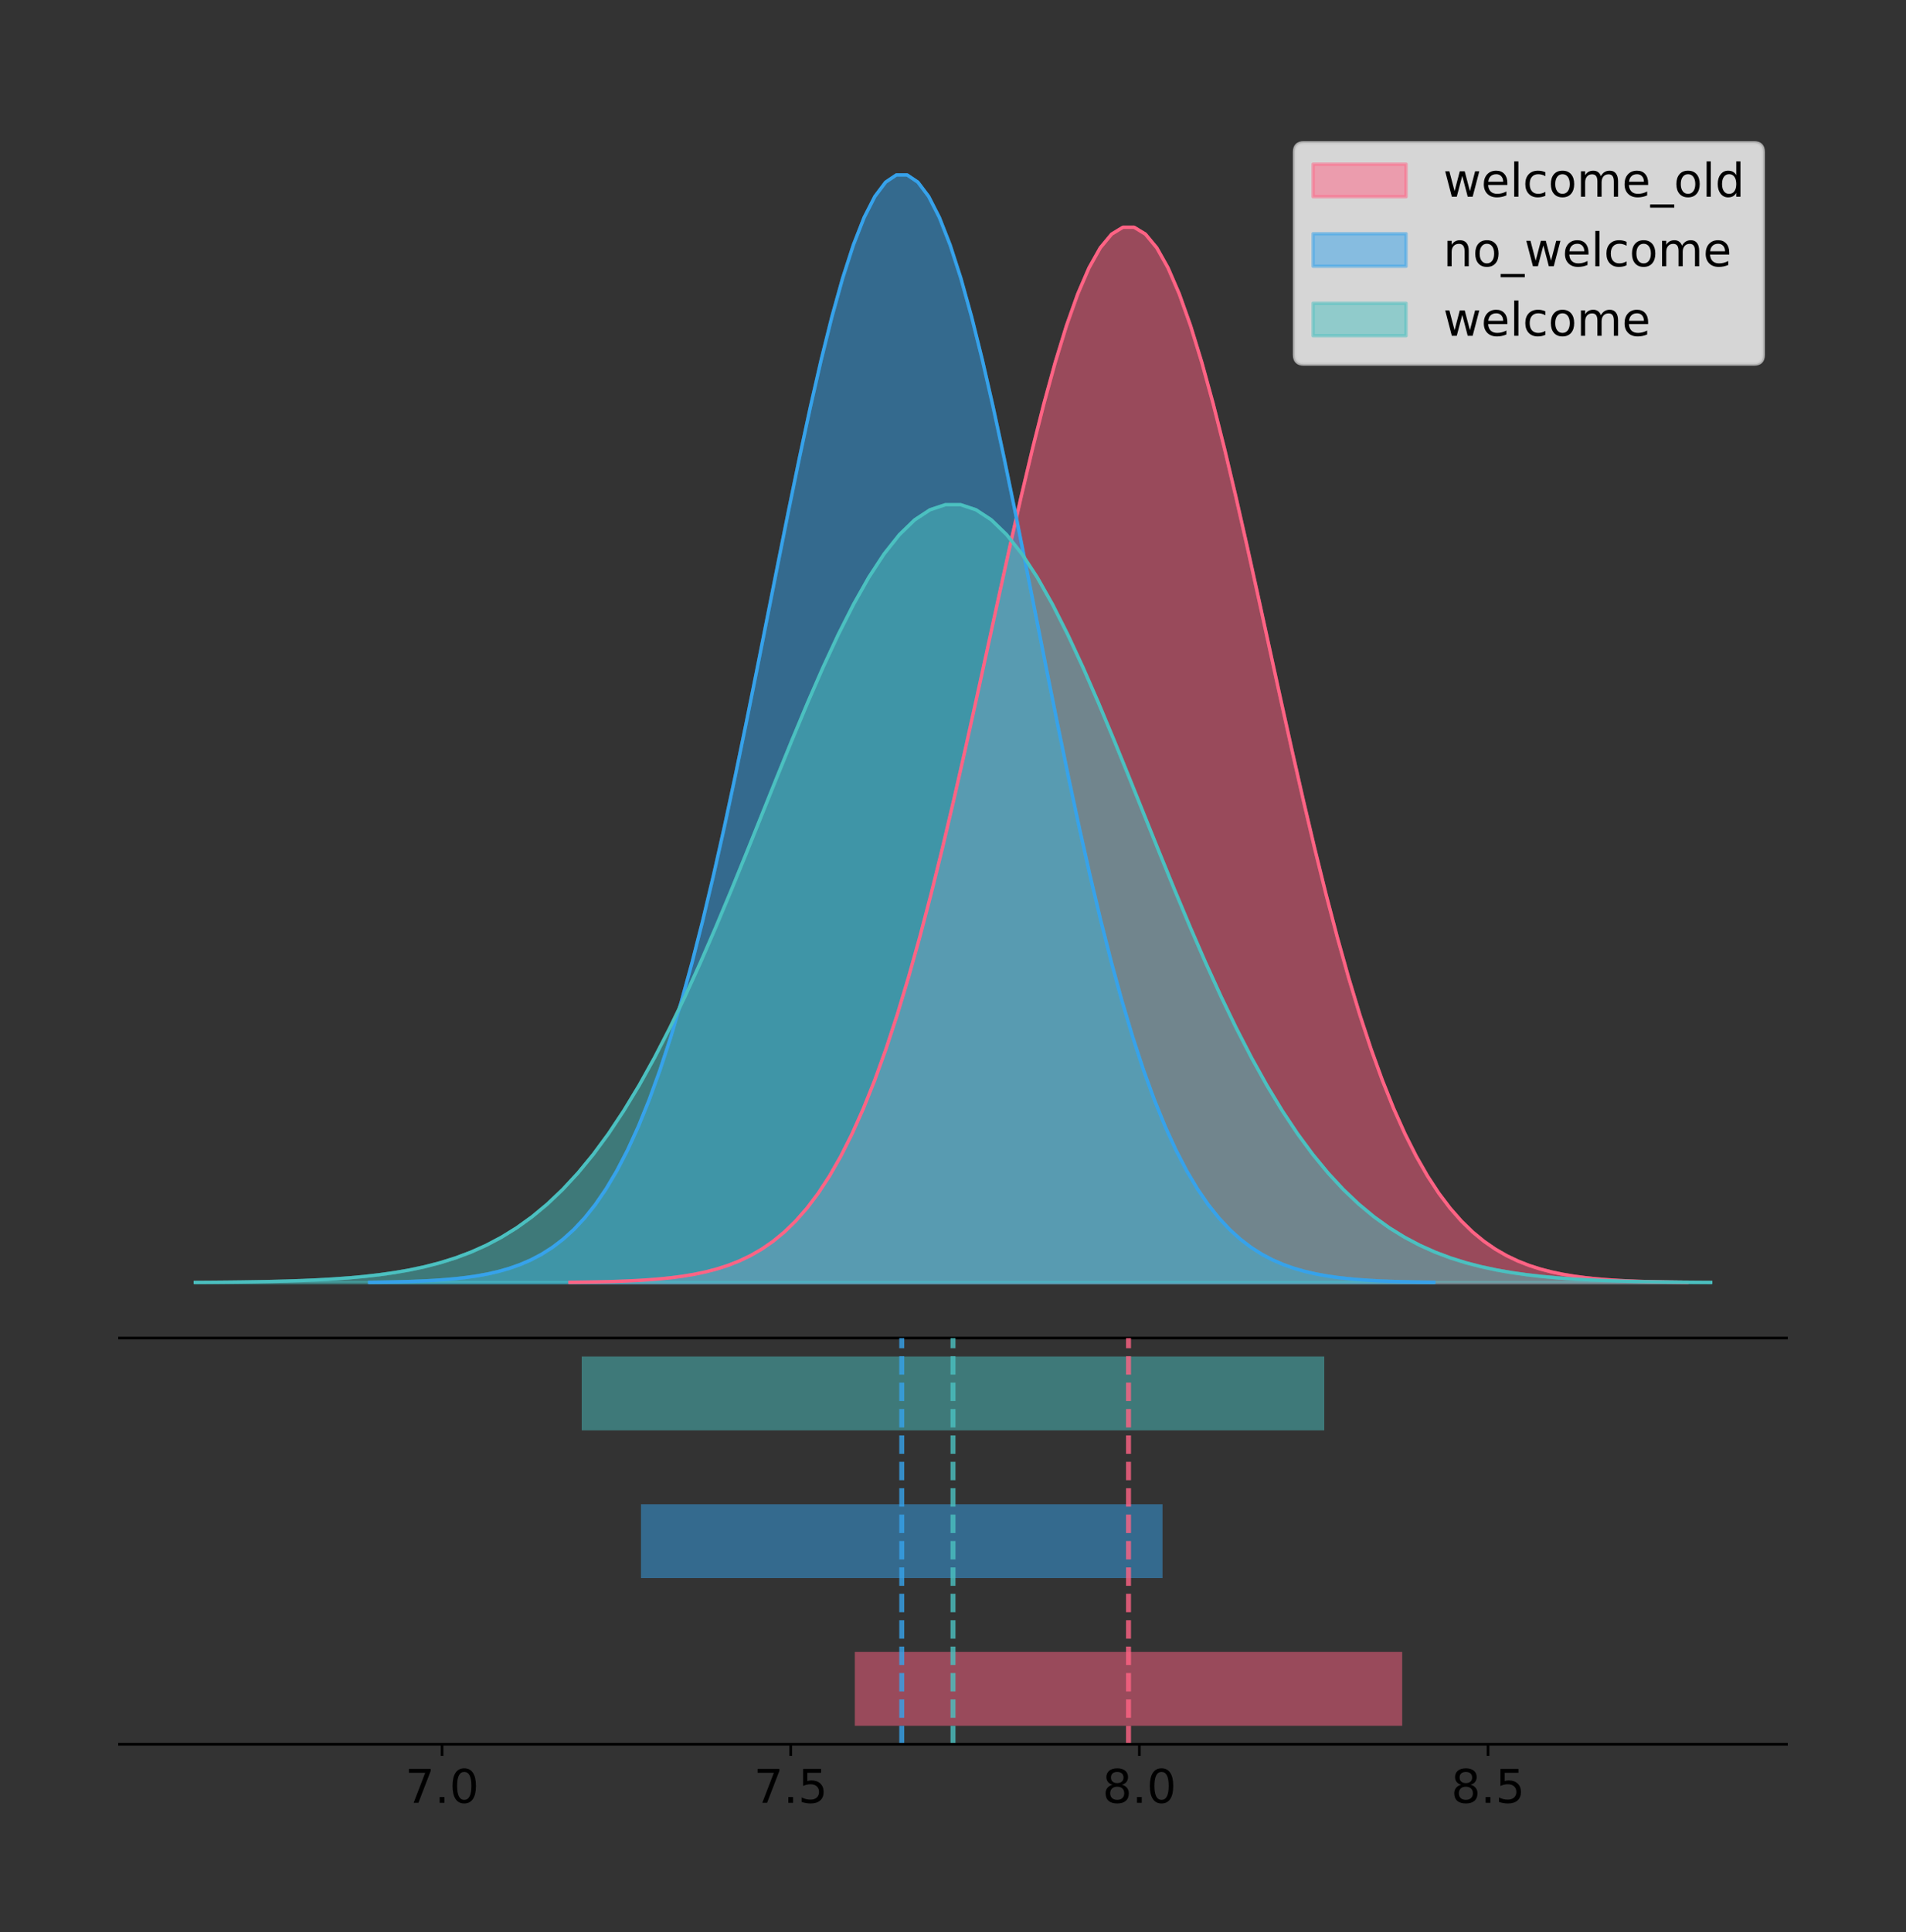 <?xml version="1.0" encoding="utf-8" standalone="no"?>
<!DOCTYPE svg PUBLIC "-//W3C//DTD SVG 1.1//EN"
  "http://www.w3.org/Graphics/SVG/1.1/DTD/svg11.dtd">
<!-- Created with matplotlib (https://matplotlib.org/) -->
<svg height="581.789pt" version="1.1" viewBox="0 0 574.2 581.789" width="574.2pt" xmlns="http://www.w3.org/2000/svg" xmlns:xlink="http://www.w3.org/1999/xlink">
 <rect x="0" y="0" width="574.2" height="581.789" fill="#333333" stroke="none"/>
 <defs>
  <style type="text/css">
*{stroke-linecap:butt;stroke-linejoin:round;}
  </style>
 </defs>
 <g id="figure_1">
  <g id="patch_1">
   <path d="M 0 581.789 
L 574.2 581.789 
L 574.2 0 
L 0 0 
z
" style="fill:none;"/>
  </g>
  <g id="axes_1">
   <g id="patch_2">
    <path d="M 36 402.93 
L 538.2 402.93 
L 538.2 36 
L 36 36 
z
" style="fill:none;"/>
   </g>
   <g id="PolyCollection_1">
    <defs>
     <path d="M 171.708 -195.538 
L 171.708 -195.645 
L 175.108 -195.685 
L 178.507 -195.739 
L 181.906 -195.811 
L 185.306 -195.907 
L 188.705 -196.033 
L 192.104 -196.198 
L 195.503 -196.412 
L 198.903 -196.687 
L 202.302 -197.04 
L 205.701 -197.489 
L 209.101 -198.054 
L 212.5 -198.763 
L 215.899 -199.644 
L 219.299 -200.732 
L 222.698 -202.066 
L 226.097 -203.689 
L 229.497 -205.649 
L 232.896 -207.999 
L 236.295 -210.795 
L 239.695 -214.097 
L 243.094 -217.966 
L 246.493 -222.465 
L 249.893 -227.657 
L 253.292 -233.6 
L 256.691 -240.35 
L 260.091 -247.953 
L 263.49 -256.447 
L 266.889 -265.857 
L 270.289 -276.192 
L 273.688 -287.444 
L 277.087 -299.584 
L 280.487 -312.562 
L 283.886 -326.301 
L 287.285 -340.702 
L 290.685 -355.64 
L 294.084 -370.967 
L 297.483 -386.509 
L 300.883 -402.075 
L 304.282 -417.456 
L 307.681 -432.431 
L 311.081 -446.771 
L 314.48 -460.244 
L 317.879 -472.624 
L 321.279 -483.696 
L 324.678 -493.259 
L 328.077 -501.138 
L 331.477 -507.184 
L 334.876 -511.281 
L 338.275 -513.349 
L 341.675 -513.349 
L 345.074 -511.281 
L 348.473 -507.184 
L 351.872 -501.138 
L 355.272 -493.259 
L 358.671 -483.696 
L 362.07 -472.624 
L 365.47 -460.244 
L 368.869 -446.771 
L 372.268 -432.431 
L 375.668 -417.456 
L 379.067 -402.075 
L 382.466 -386.509 
L 385.866 -370.967 
L 389.265 -355.64 
L 392.664 -340.702 
L 396.064 -326.301 
L 399.463 -312.562 
L 402.862 -299.584 
L 406.262 -287.444 
L 409.661 -276.192 
L 413.06 -265.857 
L 416.46 -256.447 
L 419.859 -247.953 
L 423.258 -240.35 
L 426.658 -233.6 
L 430.057 -227.657 
L 433.456 -222.465 
L 436.856 -217.966 
L 440.255 -214.097 
L 443.654 -210.795 
L 447.054 -207.999 
L 450.453 -205.649 
L 453.852 -203.689 
L 457.252 -202.066 
L 460.651 -200.732 
L 464.05 -199.644 
L 467.45 -198.763 
L 470.849 -198.054 
L 474.248 -197.489 
L 477.648 -197.04 
L 481.047 -196.687 
L 484.446 -196.412 
L 487.846 -196.198 
L 491.245 -196.033 
L 494.644 -195.907 
L 498.044 -195.811 
L 501.443 -195.739 
L 504.842 -195.685 
L 508.241 -195.645 
L 508.241 -195.538 
L 508.241 -195.538 
L 504.842 -195.538 
L 501.443 -195.538 
L 498.044 -195.538 
L 494.644 -195.538 
L 491.245 -195.538 
L 487.846 -195.538 
L 484.446 -195.538 
L 481.047 -195.538 
L 477.648 -195.538 
L 474.248 -195.538 
L 470.849 -195.538 
L 467.45 -195.538 
L 464.05 -195.538 
L 460.651 -195.538 
L 457.252 -195.538 
L 453.852 -195.538 
L 450.453 -195.538 
L 447.054 -195.538 
L 443.654 -195.538 
L 440.255 -195.538 
L 436.856 -195.538 
L 433.456 -195.538 
L 430.057 -195.538 
L 426.658 -195.538 
L 423.258 -195.538 
L 419.859 -195.538 
L 416.46 -195.538 
L 413.06 -195.538 
L 409.661 -195.538 
L 406.262 -195.538 
L 402.862 -195.538 
L 399.463 -195.538 
L 396.064 -195.538 
L 392.664 -195.538 
L 389.265 -195.538 
L 385.866 -195.538 
L 382.466 -195.538 
L 379.067 -195.538 
L 375.668 -195.538 
L 372.268 -195.538 
L 368.869 -195.538 
L 365.47 -195.538 
L 362.07 -195.538 
L 358.671 -195.538 
L 355.272 -195.538 
L 351.872 -195.538 
L 348.473 -195.538 
L 345.074 -195.538 
L 341.675 -195.538 
L 338.275 -195.538 
L 334.876 -195.538 
L 331.477 -195.538 
L 328.077 -195.538 
L 324.678 -195.538 
L 321.279 -195.538 
L 317.879 -195.538 
L 314.48 -195.538 
L 311.081 -195.538 
L 307.681 -195.538 
L 304.282 -195.538 
L 300.883 -195.538 
L 297.483 -195.538 
L 294.084 -195.538 
L 290.685 -195.538 
L 287.285 -195.538 
L 283.886 -195.538 
L 280.487 -195.538 
L 277.087 -195.538 
L 273.688 -195.538 
L 270.289 -195.538 
L 266.889 -195.538 
L 263.49 -195.538 
L 260.091 -195.538 
L 256.691 -195.538 
L 253.292 -195.538 
L 249.893 -195.538 
L 246.493 -195.538 
L 243.094 -195.538 
L 239.695 -195.538 
L 236.295 -195.538 
L 232.896 -195.538 
L 229.497 -195.538 
L 226.097 -195.538 
L 222.698 -195.538 
L 219.299 -195.538 
L 215.899 -195.538 
L 212.5 -195.538 
L 209.101 -195.538 
L 205.701 -195.538 
L 202.302 -195.538 
L 198.903 -195.538 
L 195.503 -195.538 
L 192.104 -195.538 
L 188.705 -195.538 
L 185.306 -195.538 
L 181.906 -195.538 
L 178.507 -195.538 
L 175.108 -195.538 
L 171.708 -195.538 
z
" id="m61eb0f2363" style="stroke:#ff6384;stroke-opacity:0.5;"/>
    </defs>
    <g clip-path="url(#pef6ee1c053)">
     <use style="fill:#ff6384;fill-opacity:0.5;stroke:#ff6384;stroke-opacity:0.5;" x="0" xlink:href="#m61eb0f2363" y="581.789"/>
    </g>
   </g>
   <g id="PolyCollection_2">
    <defs>
     <path d="M 111.344 -195.538 
L 111.344 -195.65 
L 114.583 -195.692 
L 117.821 -195.749 
L 121.06 -195.825 
L 124.299 -195.925 
L 127.537 -196.058 
L 130.776 -196.23 
L 134.015 -196.455 
L 137.254 -196.744 
L 140.492 -197.115 
L 143.731 -197.585 
L 146.97 -198.179 
L 150.208 -198.923 
L 153.447 -199.848 
L 156.686 -200.99 
L 159.924 -202.39 
L 163.163 -204.093 
L 166.402 -206.151 
L 169.641 -208.617 
L 172.879 -211.552 
L 176.118 -215.017 
L 179.357 -219.078 
L 182.595 -223.801 
L 185.834 -229.25 
L 189.073 -235.488 
L 192.312 -242.572 
L 195.55 -250.552 
L 198.789 -259.468 
L 202.028 -269.344 
L 205.266 -280.192 
L 208.505 -292.002 
L 211.744 -304.744 
L 214.982 -318.365 
L 218.221 -332.786 
L 221.46 -347.901 
L 224.699 -363.58 
L 227.937 -379.667 
L 231.176 -395.98 
L 234.415 -412.318 
L 237.653 -428.462 
L 240.892 -444.18 
L 244.131 -459.23 
L 247.37 -473.372 
L 250.608 -486.366 
L 253.847 -497.987 
L 257.086 -508.025 
L 260.324 -516.294 
L 263.563 -522.64 
L 266.802 -526.94 
L 270.04 -529.111 
L 273.279 -529.111 
L 276.518 -526.94 
L 279.757 -522.64 
L 282.995 -516.294 
L 286.234 -508.025 
L 289.473 -497.987 
L 292.711 -486.366 
L 295.95 -473.372 
L 299.189 -459.23 
L 302.427 -444.18 
L 305.666 -428.462 
L 308.905 -412.318 
L 312.144 -395.98 
L 315.382 -379.667 
L 318.621 -363.58 
L 321.86 -347.901 
L 325.098 -332.786 
L 328.337 -318.365 
L 331.576 -304.744 
L 334.815 -292.002 
L 338.053 -280.192 
L 341.292 -269.344 
L 344.531 -259.468 
L 347.769 -250.552 
L 351.008 -242.572 
L 354.247 -235.488 
L 357.485 -229.25 
L 360.724 -223.801 
L 363.963 -219.078 
L 367.202 -215.017 
L 370.44 -211.552 
L 373.679 -208.617 
L 376.918 -206.151 
L 380.156 -204.093 
L 383.395 -202.39 
L 386.634 -200.99 
L 389.873 -199.848 
L 393.111 -198.923 
L 396.35 -198.179 
L 399.589 -197.585 
L 402.827 -197.115 
L 406.066 -196.744 
L 409.305 -196.455 
L 412.543 -196.23 
L 415.782 -196.058 
L 419.021 -195.925 
L 422.26 -195.825 
L 425.498 -195.749 
L 428.737 -195.692 
L 431.976 -195.65 
L 431.976 -195.538 
L 431.976 -195.538 
L 428.737 -195.538 
L 425.498 -195.538 
L 422.26 -195.538 
L 419.021 -195.538 
L 415.782 -195.538 
L 412.543 -195.538 
L 409.305 -195.538 
L 406.066 -195.538 
L 402.827 -195.538 
L 399.589 -195.538 
L 396.35 -195.538 
L 393.111 -195.538 
L 389.873 -195.538 
L 386.634 -195.538 
L 383.395 -195.538 
L 380.156 -195.538 
L 376.918 -195.538 
L 373.679 -195.538 
L 370.44 -195.538 
L 367.202 -195.538 
L 363.963 -195.538 
L 360.724 -195.538 
L 357.485 -195.538 
L 354.247 -195.538 
L 351.008 -195.538 
L 347.769 -195.538 
L 344.531 -195.538 
L 341.292 -195.538 
L 338.053 -195.538 
L 334.815 -195.538 
L 331.576 -195.538 
L 328.337 -195.538 
L 325.098 -195.538 
L 321.86 -195.538 
L 318.621 -195.538 
L 315.382 -195.538 
L 312.144 -195.538 
L 308.905 -195.538 
L 305.666 -195.538 
L 302.427 -195.538 
L 299.189 -195.538 
L 295.95 -195.538 
L 292.711 -195.538 
L 289.473 -195.538 
L 286.234 -195.538 
L 282.995 -195.538 
L 279.757 -195.538 
L 276.518 -195.538 
L 273.279 -195.538 
L 270.04 -195.538 
L 266.802 -195.538 
L 263.563 -195.538 
L 260.324 -195.538 
L 257.086 -195.538 
L 253.847 -195.538 
L 250.608 -195.538 
L 247.37 -195.538 
L 244.131 -195.538 
L 240.892 -195.538 
L 237.653 -195.538 
L 234.415 -195.538 
L 231.176 -195.538 
L 227.937 -195.538 
L 224.699 -195.538 
L 221.46 -195.538 
L 218.221 -195.538 
L 214.982 -195.538 
L 211.744 -195.538 
L 208.505 -195.538 
L 205.266 -195.538 
L 202.028 -195.538 
L 198.789 -195.538 
L 195.55 -195.538 
L 192.312 -195.538 
L 189.073 -195.538 
L 185.834 -195.538 
L 182.595 -195.538 
L 179.357 -195.538 
L 176.118 -195.538 
L 172.879 -195.538 
L 169.641 -195.538 
L 166.402 -195.538 
L 163.163 -195.538 
L 159.924 -195.538 
L 156.686 -195.538 
L 153.447 -195.538 
L 150.208 -195.538 
L 146.97 -195.538 
L 143.731 -195.538 
L 140.492 -195.538 
L 137.254 -195.538 
L 134.015 -195.538 
L 130.776 -195.538 
L 127.537 -195.538 
L 124.299 -195.538 
L 121.06 -195.538 
L 117.821 -195.538 
L 114.583 -195.538 
L 111.344 -195.538 
z
" id="m09c04dc022" style="stroke:#36a2eb;stroke-opacity:0.5;"/>
    </defs>
    <g clip-path="url(#pef6ee1c053)">
     <use style="fill:#36a2eb;fill-opacity:0.5;stroke:#36a2eb;stroke-opacity:0.5;" x="0" xlink:href="#m09c04dc022" y="581.789"/>
    </g>
   </g>
   <g id="PolyCollection_3">
    <defs>
     <path d="M 58.827 -195.538 
L 58.827 -195.617 
L 63.439 -195.646 
L 68.05 -195.686 
L 72.662 -195.739 
L 77.274 -195.81 
L 81.885 -195.903 
L 86.497 -196.024 
L 91.108 -196.182 
L 95.72 -196.385 
L 100.331 -196.645 
L 104.943 -196.976 
L 109.555 -197.393 
L 114.166 -197.915 
L 118.778 -198.565 
L 123.389 -199.367 
L 128.001 -200.35 
L 132.612 -201.546 
L 137.224 -202.991 
L 141.836 -204.723 
L 146.447 -206.784 
L 151.059 -209.218 
L 155.67 -212.07 
L 160.282 -215.387 
L 164.893 -219.214 
L 169.505 -223.595 
L 174.117 -228.57 
L 178.728 -234.175 
L 183.34 -240.436 
L 187.951 -247.372 
L 192.563 -254.99 
L 197.174 -263.285 
L 201.786 -272.234 
L 206.398 -281.8 
L 211.009 -291.927 
L 215.621 -302.543 
L 220.232 -313.554 
L 224.844 -324.852 
L 229.455 -336.308 
L 234.067 -347.783 
L 238.679 -359.121 
L 243.29 -370.159 
L 247.902 -380.729 
L 252.513 -390.66 
L 257.125 -399.786 
L 261.736 -407.948 
L 266.348 -414.997 
L 270.96 -420.805 
L 275.571 -425.261 
L 280.183 -428.281 
L 284.794 -429.806 
L 289.406 -429.806 
L 294.017 -428.281 
L 298.629 -425.261 
L 303.24 -420.805 
L 307.852 -414.997 
L 312.464 -407.948 
L 317.075 -399.786 
L 321.687 -390.66 
L 326.298 -380.729 
L 330.91 -370.159 
L 335.521 -359.121 
L 340.133 -347.783 
L 344.745 -336.308 
L 349.356 -324.852 
L 353.968 -313.554 
L 358.579 -302.543 
L 363.191 -291.927 
L 367.802 -281.8 
L 372.414 -272.234 
L 377.026 -263.285 
L 381.637 -254.99 
L 386.249 -247.372 
L 390.86 -240.436 
L 395.472 -234.175 
L 400.083 -228.57 
L 404.695 -223.595 
L 409.307 -219.214 
L 413.918 -215.387 
L 418.53 -212.07 
L 423.141 -209.218 
L 427.753 -206.784 
L 432.364 -204.723 
L 436.976 -202.991 
L 441.588 -201.546 
L 446.199 -200.35 
L 450.811 -199.367 
L 455.422 -198.565 
L 460.034 -197.915 
L 464.645 -197.393 
L 469.257 -196.976 
L 473.869 -196.645 
L 478.48 -196.385 
L 483.092 -196.182 
L 487.703 -196.024 
L 492.315 -195.903 
L 496.926 -195.81 
L 501.538 -195.739 
L 506.15 -195.686 
L 510.761 -195.646 
L 515.373 -195.617 
L 515.373 -195.538 
L 515.373 -195.538 
L 510.761 -195.538 
L 506.15 -195.538 
L 501.538 -195.538 
L 496.926 -195.538 
L 492.315 -195.538 
L 487.703 -195.538 
L 483.092 -195.538 
L 478.48 -195.538 
L 473.869 -195.538 
L 469.257 -195.538 
L 464.645 -195.538 
L 460.034 -195.538 
L 455.422 -195.538 
L 450.811 -195.538 
L 446.199 -195.538 
L 441.588 -195.538 
L 436.976 -195.538 
L 432.364 -195.538 
L 427.753 -195.538 
L 423.141 -195.538 
L 418.53 -195.538 
L 413.918 -195.538 
L 409.307 -195.538 
L 404.695 -195.538 
L 400.083 -195.538 
L 395.472 -195.538 
L 390.86 -195.538 
L 386.249 -195.538 
L 381.637 -195.538 
L 377.026 -195.538 
L 372.414 -195.538 
L 367.802 -195.538 
L 363.191 -195.538 
L 358.579 -195.538 
L 353.968 -195.538 
L 349.356 -195.538 
L 344.745 -195.538 
L 340.133 -195.538 
L 335.521 -195.538 
L 330.91 -195.538 
L 326.298 -195.538 
L 321.687 -195.538 
L 317.075 -195.538 
L 312.464 -195.538 
L 307.852 -195.538 
L 303.24 -195.538 
L 298.629 -195.538 
L 294.017 -195.538 
L 289.406 -195.538 
L 284.794 -195.538 
L 280.183 -195.538 
L 275.571 -195.538 
L 270.96 -195.538 
L 266.348 -195.538 
L 261.736 -195.538 
L 257.125 -195.538 
L 252.513 -195.538 
L 247.902 -195.538 
L 243.29 -195.538 
L 238.679 -195.538 
L 234.067 -195.538 
L 229.455 -195.538 
L 224.844 -195.538 
L 220.232 -195.538 
L 215.621 -195.538 
L 211.009 -195.538 
L 206.398 -195.538 
L 201.786 -195.538 
L 197.174 -195.538 
L 192.563 -195.538 
L 187.951 -195.538 
L 183.34 -195.538 
L 178.728 -195.538 
L 174.117 -195.538 
L 169.505 -195.538 
L 164.893 -195.538 
L 160.282 -195.538 
L 155.67 -195.538 
L 151.059 -195.538 
L 146.447 -195.538 
L 141.836 -195.538 
L 137.224 -195.538 
L 132.612 -195.538 
L 128.001 -195.538 
L 123.389 -195.538 
L 118.778 -195.538 
L 114.166 -195.538 
L 109.555 -195.538 
L 104.943 -195.538 
L 100.331 -195.538 
L 95.72 -195.538 
L 91.108 -195.538 
L 86.497 -195.538 
L 81.885 -195.538 
L 77.274 -195.538 
L 72.662 -195.538 
L 68.05 -195.538 
L 63.439 -195.538 
L 58.827 -195.538 
z
" id="m68bd14e878" style="stroke:#4bc0c0;stroke-opacity:0.5;"/>
    </defs>
    <g clip-path="url(#pef6ee1c053)">
     <use style="fill:#4bc0c0;fill-opacity:0.5;stroke:#4bc0c0;stroke-opacity:0.5;" x="0" xlink:href="#m68bd14e878" y="581.789"/>
    </g>
   </g>
   <g id="line2d_1">
    <path clip-path="url(#pef6ee1c053)" d="M 171.708 386.145 
L 175.108 386.104 
L 178.507 386.05 
L 181.906 385.978 
L 185.306 385.882 
L 188.705 385.756 
L 192.104 385.592 
L 195.503 385.378 
L 198.903 385.102 
L 202.302 384.749 
L 205.701 384.301 
L 209.101 383.735 
L 212.5 383.026 
L 215.899 382.145 
L 219.299 381.057 
L 222.698 379.723 
L 226.097 378.1 
L 229.497 376.14 
L 232.896 373.79 
L 236.295 370.994 
L 239.695 367.693 
L 243.094 363.824 
L 246.493 359.324 
L 249.893 354.132 
L 253.292 348.189 
L 256.691 341.439 
L 260.091 333.836 
L 263.49 325.342 
L 266.889 315.933 
L 270.289 305.597 
L 273.688 294.345 
L 277.087 282.205 
L 280.487 269.228 
L 283.886 255.489 
L 287.285 241.087 
L 290.685 226.149 
L 294.084 210.823 
L 297.483 195.28 
L 300.883 179.714 
L 304.282 164.333 
L 307.681 149.358 
L 311.081 135.019 
L 314.48 121.546 
L 317.879 109.165 
L 321.279 98.094 
L 324.678 88.53 
L 328.077 80.651 
L 331.477 74.606 
L 334.876 70.509 
L 338.275 68.44 
L 341.675 68.44 
L 345.074 70.509 
L 348.473 74.606 
L 351.872 80.651 
L 355.272 88.53 
L 358.671 98.094 
L 362.07 109.165 
L 365.47 121.546 
L 368.869 135.019 
L 372.268 149.358 
L 375.668 164.333 
L 379.067 179.714 
L 382.466 195.28 
L 385.866 210.823 
L 389.265 226.149 
L 392.664 241.087 
L 396.064 255.489 
L 399.463 269.228 
L 402.862 282.205 
L 406.262 294.345 
L 409.661 305.597 
L 413.06 315.933 
L 416.46 325.342 
L 419.859 333.836 
L 423.258 341.439 
L 426.658 348.189 
L 430.057 354.132 
L 433.456 359.324 
L 436.856 363.824 
L 440.255 367.693 
L 443.654 370.994 
L 447.054 373.79 
L 450.453 376.14 
L 453.852 378.1 
L 457.252 379.723 
L 460.651 381.057 
L 464.05 382.145 
L 467.45 383.026 
L 470.849 383.735 
L 474.248 384.301 
L 477.648 384.749 
L 481.047 385.102 
L 484.446 385.378 
L 487.846 385.592 
L 491.245 385.756 
L 494.644 385.882 
L 498.044 385.978 
L 501.443 386.05 
L 504.842 386.104 
L 508.241 386.145 
" style="fill:none;stroke:#ff6384;stroke-linecap:square;"/>
   </g>
   <g id="line2d_2">
    <path clip-path="url(#pef6ee1c053)" d="M 111.344 386.139 
L 114.583 386.097 
L 117.821 386.04 
L 121.06 385.965 
L 124.299 385.864 
L 127.537 385.732 
L 130.776 385.559 
L 134.015 385.334 
L 137.254 385.045 
L 140.492 384.675 
L 143.731 384.204 
L 146.97 383.61 
L 150.208 382.867 
L 153.447 381.941 
L 156.686 380.799 
L 159.924 379.399 
L 163.163 377.696 
L 166.402 375.639 
L 169.641 373.172 
L 172.879 370.238 
L 176.118 366.772 
L 179.357 362.711 
L 182.595 357.989 
L 185.834 352.539 
L 189.073 346.301 
L 192.312 339.217 
L 195.55 331.237 
L 198.789 322.322 
L 202.028 312.445 
L 205.266 301.597 
L 208.505 289.787 
L 211.744 277.045 
L 214.982 263.424 
L 218.221 249.004 
L 221.46 233.888 
L 224.699 218.209 
L 227.937 202.123 
L 231.176 185.809 
L 234.415 169.471 
L 237.653 153.327 
L 240.892 137.61 
L 244.131 122.559 
L 247.37 108.418 
L 250.608 95.423 
L 253.847 83.803 
L 257.086 73.765 
L 260.324 65.495 
L 263.563 59.15 
L 266.802 54.85 
L 270.04 52.679 
L 273.279 52.679 
L 276.518 54.85 
L 279.757 59.15 
L 282.995 65.495 
L 286.234 73.765 
L 289.473 83.803 
L 292.711 95.423 
L 295.95 108.418 
L 299.189 122.559 
L 302.427 137.61 
L 305.666 153.327 
L 308.905 169.471 
L 312.144 185.809 
L 315.382 202.123 
L 318.621 218.209 
L 321.86 233.888 
L 325.098 249.004 
L 328.337 263.424 
L 331.576 277.045 
L 334.815 289.787 
L 338.053 301.597 
L 341.292 312.445 
L 344.531 322.322 
L 347.769 331.237 
L 351.008 339.217 
L 354.247 346.301 
L 357.485 352.539 
L 360.724 357.989 
L 363.963 362.711 
L 367.202 366.772 
L 370.44 370.238 
L 373.679 373.172 
L 376.918 375.639 
L 380.156 377.696 
L 383.395 379.399 
L 386.634 380.799 
L 389.873 381.941 
L 393.111 382.867 
L 396.35 383.61 
L 399.589 384.204 
L 402.827 384.675 
L 406.066 385.045 
L 409.305 385.334 
L 412.543 385.559 
L 415.782 385.732 
L 419.021 385.864 
L 422.26 385.965 
L 425.498 386.04 
L 428.737 386.097 
L 431.976 386.139 
" style="fill:none;stroke:#36a2eb;stroke-linecap:square;"/>
   </g>
   <g id="line2d_3">
    <path clip-path="url(#pef6ee1c053)" d="M 58.827 386.173 
L 63.439 386.143 
L 68.05 386.103 
L 72.662 386.05 
L 77.274 385.979 
L 81.885 385.886 
L 86.497 385.765 
L 91.108 385.607 
L 95.72 385.404 
L 100.331 385.144 
L 104.943 384.814 
L 109.555 384.397 
L 114.166 383.874 
L 118.778 383.225 
L 123.389 382.422 
L 128.001 381.439 
L 132.612 380.243 
L 137.224 378.798 
L 141.836 377.066 
L 146.447 375.005 
L 151.059 372.571 
L 155.67 369.719 
L 160.282 366.403 
L 164.893 362.576 
L 169.505 358.194 
L 174.117 353.219 
L 178.728 347.615 
L 183.34 341.354 
L 187.951 334.417 
L 192.563 326.799 
L 197.174 318.505 
L 201.786 309.556 
L 206.398 299.99 
L 211.009 289.862 
L 215.621 279.247 
L 220.232 268.235 
L 224.844 256.938 
L 229.455 245.481 
L 234.067 234.007 
L 238.679 222.669 
L 243.29 211.63 
L 247.902 201.06 
L 252.513 191.129 
L 257.125 182.003 
L 261.736 173.842 
L 266.348 166.792 
L 270.96 160.984 
L 275.571 156.528 
L 280.183 153.508 
L 284.794 151.983 
L 289.406 151.983 
L 294.017 153.508 
L 298.629 156.528 
L 303.24 160.984 
L 307.852 166.792 
L 312.464 173.842 
L 317.075 182.003 
L 321.687 191.129 
L 326.298 201.06 
L 330.91 211.63 
L 335.521 222.669 
L 340.133 234.007 
L 344.745 245.481 
L 349.356 256.938 
L 353.968 268.235 
L 358.579 279.247 
L 363.191 289.862 
L 367.802 299.99 
L 372.414 309.556 
L 377.026 318.505 
L 381.637 326.799 
L 386.249 334.417 
L 390.86 341.354 
L 395.472 347.615 
L 400.083 353.219 
L 404.695 358.194 
L 409.307 362.576 
L 413.918 366.403 
L 418.53 369.719 
L 423.141 372.571 
L 427.753 375.005 
L 432.364 377.066 
L 436.976 378.798 
L 441.588 380.243 
L 446.199 381.439 
L 450.811 382.422 
L 455.422 383.225 
L 460.034 383.874 
L 464.645 384.397 
L 469.257 384.814 
L 473.869 385.144 
L 478.48 385.404 
L 483.092 385.607 
L 487.703 385.765 
L 492.315 385.886 
L 496.926 385.979 
L 501.538 386.05 
L 506.15 386.103 
L 510.761 386.143 
L 515.373 386.173 
" style="fill:none;stroke:#4bc0c0;stroke-linecap:square;"/>
   </g>
   <g id="patch_3">
    <path d="M 36 402.93 
L 538.2 402.93 
" style="fill:none;stroke:#000000;stroke-linecap:square;stroke-linejoin:miter;stroke-width:0.8;"/>
   </g>
   <g id="legend_1">
    <g id="patch_4">
     <path d="M 392.788 109.627 
L 528.4 109.627 
Q 531.2 109.627 531.2 106.827 
L 531.2 45.8 
Q 531.2 43 528.4 43 
L 392.788 43 
Q 389.988 43 389.988 45.8 
L 389.988 106.827 
Q 389.988 109.627 392.788 109.627 
z
" style="fill:#ffffff;opacity:0.8;stroke:#cccccc;stroke-linejoin:miter;"/>
    </g>
    <g id="patch_5">
     <path d="M 395.588 59.238 
L 423.588 59.238 
L 423.588 49.438 
L 395.588 49.438 
z
" style="fill:#ff6384;opacity:0.5;stroke:#ff6384;stroke-linejoin:miter;"/>
    </g>
    <g id="text_1">
     <!-- welcome_old -->
     <defs>
      <path d="M 4.203 54.688 
L 13.188 54.688 
L 24.422 12.016 
L 35.594 54.688 
L 46.188 54.688 
L 57.422 12.016 
L 68.609 54.688 
L 77.594 54.688 
L 63.281 0 
L 52.688 0 
L 40.922 44.828 
L 29.109 0 
L 18.5 0 
z
" id="DejaVuSans-119"/>
      <path d="M 56.203 29.594 
L 56.203 25.203 
L 14.891 25.203 
Q 15.484 15.922 20.484 11.062 
Q 25.484 6.203 34.422 6.203 
Q 39.594 6.203 44.453 7.469 
Q 49.312 8.734 54.109 11.281 
L 54.109 2.781 
Q 49.266 0.734 44.188 -0.344 
Q 39.109 -1.422 33.891 -1.422 
Q 20.797 -1.422 13.156 6.188 
Q 5.516 13.812 5.516 26.812 
Q 5.516 40.234 12.766 48.109 
Q 20.016 56 32.328 56 
Q 43.359 56 49.781 48.891 
Q 56.203 41.797 56.203 29.594 
z
M 47.219 32.234 
Q 47.125 39.594 43.094 43.984 
Q 39.062 48.391 32.422 48.391 
Q 24.906 48.391 20.391 44.141 
Q 15.875 39.891 15.188 32.172 
z
" id="DejaVuSans-101"/>
      <path d="M 9.422 75.984 
L 18.406 75.984 
L 18.406 0 
L 9.422 0 
z
" id="DejaVuSans-108"/>
      <path d="M 48.781 52.594 
L 48.781 44.188 
Q 44.969 46.297 41.141 47.344 
Q 37.312 48.391 33.406 48.391 
Q 24.656 48.391 19.812 42.844 
Q 14.984 37.312 14.984 27.297 
Q 14.984 17.281 19.812 11.734 
Q 24.656 6.203 33.406 6.203 
Q 37.312 6.203 41.141 7.25 
Q 44.969 8.297 48.781 10.406 
L 48.781 2.094 
Q 45.016 0.344 40.984 -0.531 
Q 36.969 -1.422 32.422 -1.422 
Q 20.062 -1.422 12.781 6.344 
Q 5.516 14.109 5.516 27.297 
Q 5.516 40.672 12.859 48.328 
Q 20.219 56 33.016 56 
Q 37.156 56 41.109 55.141 
Q 45.062 54.297 48.781 52.594 
z
" id="DejaVuSans-99"/>
      <path d="M 30.609 48.391 
Q 23.391 48.391 19.188 42.75 
Q 14.984 37.109 14.984 27.297 
Q 14.984 17.484 19.156 11.844 
Q 23.344 6.203 30.609 6.203 
Q 37.797 6.203 41.984 11.859 
Q 46.188 17.531 46.188 27.297 
Q 46.188 37.016 41.984 42.703 
Q 37.797 48.391 30.609 48.391 
z
M 30.609 56 
Q 42.328 56 49.016 48.375 
Q 55.719 40.766 55.719 27.297 
Q 55.719 13.875 49.016 6.219 
Q 42.328 -1.422 30.609 -1.422 
Q 18.844 -1.422 12.172 6.219 
Q 5.516 13.875 5.516 27.297 
Q 5.516 40.766 12.172 48.375 
Q 18.844 56 30.609 56 
z
" id="DejaVuSans-111"/>
      <path d="M 52 44.188 
Q 55.375 50.25 60.062 53.125 
Q 64.75 56 71.094 56 
Q 79.641 56 84.281 50.016 
Q 88.922 44.047 88.922 33.016 
L 88.922 0 
L 79.891 0 
L 79.891 32.719 
Q 79.891 40.578 77.094 44.375 
Q 74.312 48.188 68.609 48.188 
Q 61.625 48.188 57.562 43.547 
Q 53.516 38.922 53.516 30.906 
L 53.516 0 
L 44.484 0 
L 44.484 32.719 
Q 44.484 40.625 41.703 44.406 
Q 38.922 48.188 33.109 48.188 
Q 26.219 48.188 22.156 43.531 
Q 18.109 38.875 18.109 30.906 
L 18.109 0 
L 9.078 0 
L 9.078 54.688 
L 18.109 54.688 
L 18.109 46.188 
Q 21.188 51.219 25.484 53.609 
Q 29.781 56 35.688 56 
Q 41.656 56 45.828 52.969 
Q 50 49.953 52 44.188 
z
" id="DejaVuSans-109"/>
      <path d="M 50.984 -16.609 
L 50.984 -23.578 
L -0.984 -23.578 
L -0.984 -16.609 
z
" id="DejaVuSans-95"/>
      <path d="M 45.406 46.391 
L 45.406 75.984 
L 54.391 75.984 
L 54.391 0 
L 45.406 0 
L 45.406 8.203 
Q 42.578 3.328 38.25 0.953 
Q 33.938 -1.422 27.875 -1.422 
Q 17.969 -1.422 11.734 6.484 
Q 5.516 14.406 5.516 27.297 
Q 5.516 40.188 11.734 48.094 
Q 17.969 56 27.875 56 
Q 33.938 56 38.25 53.625 
Q 42.578 51.266 45.406 46.391 
z
M 14.797 27.297 
Q 14.797 17.391 18.875 11.75 
Q 22.953 6.109 30.078 6.109 
Q 37.203 6.109 41.297 11.75 
Q 45.406 17.391 45.406 27.297 
Q 45.406 37.203 41.297 42.844 
Q 37.203 48.484 30.078 48.484 
Q 22.953 48.484 18.875 42.844 
Q 14.797 37.203 14.797 27.297 
z
" id="DejaVuSans-100"/>
     </defs>
     <g transform="translate(434.788 59.238)scale(0.14 -0.14)">
      <use xlink:href="#DejaVuSans-119"/>
      <use x="81.787" xlink:href="#DejaVuSans-101"/>
      <use x="143.311" xlink:href="#DejaVuSans-108"/>
      <use x="171.094" xlink:href="#DejaVuSans-99"/>
      <use x="226.074" xlink:href="#DejaVuSans-111"/>
      <use x="287.256" xlink:href="#DejaVuSans-109"/>
      <use x="384.668" xlink:href="#DejaVuSans-101"/>
      <use x="446.191" xlink:href="#DejaVuSans-95"/>
      <use x="496.191" xlink:href="#DejaVuSans-111"/>
      <use x="557.373" xlink:href="#DejaVuSans-108"/>
      <use x="585.156" xlink:href="#DejaVuSans-100"/>
     </g>
    </g>
    <g id="patch_6">
     <path d="M 395.588 80.177 
L 423.588 80.177 
L 423.588 70.377 
L 395.588 70.377 
z
" style="fill:#36a2eb;opacity:0.5;stroke:#36a2eb;stroke-linejoin:miter;"/>
    </g>
    <g id="text_2">
     <!-- no_welcome -->
     <defs>
      <path d="M 54.891 33.016 
L 54.891 0 
L 45.906 0 
L 45.906 32.719 
Q 45.906 40.484 42.875 44.328 
Q 39.844 48.188 33.797 48.188 
Q 26.516 48.188 22.312 43.547 
Q 18.109 38.922 18.109 30.906 
L 18.109 0 
L 9.078 0 
L 9.078 54.688 
L 18.109 54.688 
L 18.109 46.188 
Q 21.344 51.125 25.703 53.562 
Q 30.078 56 35.797 56 
Q 45.219 56 50.047 50.172 
Q 54.891 44.344 54.891 33.016 
z
" id="DejaVuSans-110"/>
     </defs>
     <g transform="translate(434.788 80.177)scale(0.14 -0.14)">
      <use xlink:href="#DejaVuSans-110"/>
      <use x="63.379" xlink:href="#DejaVuSans-111"/>
      <use x="124.561" xlink:href="#DejaVuSans-95"/>
      <use x="174.561" xlink:href="#DejaVuSans-119"/>
      <use x="256.348" xlink:href="#DejaVuSans-101"/>
      <use x="317.871" xlink:href="#DejaVuSans-108"/>
      <use x="345.654" xlink:href="#DejaVuSans-99"/>
      <use x="400.635" xlink:href="#DejaVuSans-111"/>
      <use x="461.816" xlink:href="#DejaVuSans-109"/>
      <use x="559.229" xlink:href="#DejaVuSans-101"/>
     </g>
    </g>
    <g id="patch_7">
     <path d="M 395.588 101.115 
L 423.588 101.115 
L 423.588 91.315 
L 395.588 91.315 
z
" style="fill:#4bc0c0;opacity:0.5;stroke:#4bc0c0;stroke-linejoin:miter;"/>
    </g>
    <g id="text_3">
     <!-- welcome -->
     <g transform="translate(434.788 101.115)scale(0.14 -0.14)">
      <use xlink:href="#DejaVuSans-119"/>
      <use x="81.787" xlink:href="#DejaVuSans-101"/>
      <use x="143.311" xlink:href="#DejaVuSans-108"/>
      <use x="171.094" xlink:href="#DejaVuSans-99"/>
      <use x="226.074" xlink:href="#DejaVuSans-111"/>
      <use x="287.256" xlink:href="#DejaVuSans-109"/>
      <use x="384.668" xlink:href="#DejaVuSans-101"/>
     </g>
    </g>
   </g>
  </g>
  <g id="axes_2">
   <g id="patch_8">
    <path d="M 36 525.24 
L 538.2 525.24 
L 538.2 402.93 
L 36 402.93 
z
" style="fill:none;"/>
   </g>
   <g id="patch_9">
    <path clip-path="url(#p865694f4ff)" d="M 257.524 519.68 
L 422.425 519.68 
L 422.425 497.442 
L 257.524 497.442 
z
" style="fill:#ff6384;opacity:0.5;"/>
   </g>
   <g id="patch_10">
    <path clip-path="url(#p865694f4ff)" d="M 193.105 475.204 
L 350.215 475.204 
L 350.215 452.966 
L 193.105 452.966 
z
" style="fill:#36a2eb;opacity:0.5;"/>
   </g>
   <g id="patch_11">
    <path clip-path="url(#p865694f4ff)" d="M 175.246 430.728 
L 398.954 430.728 
L 398.954 408.49 
L 175.246 408.49 
z
" style="fill:#4bc0c0;opacity:0.5;"/>
   </g>
   <g id="matplotlib.axis_1">
    <g id="xtick_1">
     <g id="line2d_4">
      <defs>
       <path d="M 0 0 
L 0 3.5 
" id="m3b93079ea2" style="stroke:#000000;stroke-width:0.8;"/>
      </defs>
      <g>
       <use style="stroke:#000000;stroke-width:0.8;" x="133.181" xlink:href="#m3b93079ea2" y="525.24"/>
      </g>
     </g>
     <g id="text_4">
      <!-- 7.0 -->
      <defs>
       <path d="M 8.203 72.906 
L 55.078 72.906 
L 55.078 68.703 
L 28.609 0 
L 18.312 0 
L 43.219 64.594 
L 8.203 64.594 
z
" id="DejaVuSans-55"/>
       <path d="M 10.688 12.406 
L 21 12.406 
L 21 0 
L 10.688 0 
z
" id="DejaVuSans-46"/>
       <path d="M 31.781 66.406 
Q 24.172 66.406 20.328 58.906 
Q 16.5 51.422 16.5 36.375 
Q 16.5 21.391 20.328 13.891 
Q 24.172 6.391 31.781 6.391 
Q 39.453 6.391 43.281 13.891 
Q 47.125 21.391 47.125 36.375 
Q 47.125 51.422 43.281 58.906 
Q 39.453 66.406 31.781 66.406 
z
M 31.781 74.219 
Q 44.047 74.219 50.516 64.516 
Q 56.984 54.828 56.984 36.375 
Q 56.984 17.969 50.516 8.266 
Q 44.047 -1.422 31.781 -1.422 
Q 19.531 -1.422 13.062 8.266 
Q 6.594 17.969 6.594 36.375 
Q 6.594 54.828 13.062 64.516 
Q 19.531 74.219 31.781 74.219 
z
" id="DejaVuSans-48"/>
      </defs>
      <g transform="translate(122.049 542.878)scale(0.14 -0.14)">
       <use xlink:href="#DejaVuSans-55"/>
       <use x="63.623" xlink:href="#DejaVuSans-46"/>
       <use x="95.41" xlink:href="#DejaVuSans-48"/>
      </g>
     </g>
    </g>
    <g id="xtick_2">
     <g id="line2d_5">
      <g>
       <use style="stroke:#000000;stroke-width:0.8;" x="238.217" xlink:href="#m3b93079ea2" y="525.24"/>
      </g>
     </g>
     <g id="text_5">
      <!-- 7.5 -->
      <defs>
       <path d="M 10.797 72.906 
L 49.516 72.906 
L 49.516 64.594 
L 19.828 64.594 
L 19.828 46.734 
Q 21.969 47.469 24.109 47.828 
Q 26.266 48.188 28.422 48.188 
Q 40.625 48.188 47.75 41.5 
Q 54.891 34.812 54.891 23.391 
Q 54.891 11.625 47.562 5.094 
Q 40.234 -1.422 26.906 -1.422 
Q 22.312 -1.422 17.547 -0.641 
Q 12.797 0.141 7.719 1.703 
L 7.719 11.625 
Q 12.109 9.234 16.797 8.062 
Q 21.484 6.891 26.703 6.891 
Q 35.156 6.891 40.078 11.328 
Q 45.016 15.766 45.016 23.391 
Q 45.016 31 40.078 35.438 
Q 35.156 39.891 26.703 39.891 
Q 22.75 39.891 18.812 39.016 
Q 14.891 38.141 10.797 36.281 
z
" id="DejaVuSans-53"/>
      </defs>
      <g transform="translate(227.084 542.878)scale(0.14 -0.14)">
       <use xlink:href="#DejaVuSans-55"/>
       <use x="63.623" xlink:href="#DejaVuSans-46"/>
       <use x="95.41" xlink:href="#DejaVuSans-53"/>
      </g>
     </g>
    </g>
    <g id="xtick_3">
     <g id="line2d_6">
      <g>
       <use style="stroke:#000000;stroke-width:0.8;" x="343.252" xlink:href="#m3b93079ea2" y="525.24"/>
      </g>
     </g>
     <g id="text_6">
      <!-- 8.0 -->
      <defs>
       <path d="M 31.781 34.625 
Q 24.75 34.625 20.719 30.859 
Q 16.703 27.094 16.703 20.516 
Q 16.703 13.922 20.719 10.156 
Q 24.75 6.391 31.781 6.391 
Q 38.812 6.391 42.859 10.172 
Q 46.922 13.969 46.922 20.516 
Q 46.922 27.094 42.891 30.859 
Q 38.875 34.625 31.781 34.625 
z
M 21.922 38.812 
Q 15.578 40.375 12.031 44.719 
Q 8.5 49.078 8.5 55.328 
Q 8.5 64.062 14.719 69.141 
Q 20.953 74.219 31.781 74.219 
Q 42.672 74.219 48.875 69.141 
Q 55.078 64.062 55.078 55.328 
Q 55.078 49.078 51.531 44.719 
Q 48 40.375 41.703 38.812 
Q 48.828 37.156 52.797 32.312 
Q 56.781 27.484 56.781 20.516 
Q 56.781 9.906 50.312 4.234 
Q 43.844 -1.422 31.781 -1.422 
Q 19.734 -1.422 13.25 4.234 
Q 6.781 9.906 6.781 20.516 
Q 6.781 27.484 10.781 32.312 
Q 14.797 37.156 21.922 38.812 
z
M 18.312 54.391 
Q 18.312 48.734 21.844 45.562 
Q 25.391 42.391 31.781 42.391 
Q 38.141 42.391 41.719 45.562 
Q 45.312 48.734 45.312 54.391 
Q 45.312 60.062 41.719 63.234 
Q 38.141 66.406 31.781 66.406 
Q 25.391 66.406 21.844 63.234 
Q 18.312 60.062 18.312 54.391 
z
" id="DejaVuSans-56"/>
      </defs>
      <g transform="translate(332.12 542.878)scale(0.14 -0.14)">
       <use xlink:href="#DejaVuSans-56"/>
       <use x="63.623" xlink:href="#DejaVuSans-46"/>
       <use x="95.41" xlink:href="#DejaVuSans-48"/>
      </g>
     </g>
    </g>
    <g id="xtick_4">
     <g id="line2d_7">
      <g>
       <use style="stroke:#000000;stroke-width:0.8;" x="448.287" xlink:href="#m3b93079ea2" y="525.24"/>
      </g>
     </g>
     <g id="text_7">
      <!-- 8.5 -->
      <g transform="translate(437.155 542.878)scale(0.14 -0.14)">
       <use xlink:href="#DejaVuSans-56"/>
       <use x="63.623" xlink:href="#DejaVuSans-46"/>
       <use x="95.41" xlink:href="#DejaVuSans-53"/>
      </g>
     </g>
    </g>
   </g>
   <g id="line2d_8">
    <path clip-path="url(#p865694f4ff)" d="M 339.975 525.24 
L 339.975 402.93 
" style="fill:none;stroke:#ff6384;stroke-dasharray:5.55,2.4;stroke-dashoffset:0;stroke-opacity:0.8;stroke-width:1.5;"/>
   </g>
   <g id="line2d_9">
    <path clip-path="url(#p865694f4ff)" d="M 271.66 525.24 
L 271.66 402.93 
" style="fill:none;stroke:#36a2eb;stroke-dasharray:5.55,2.4;stroke-dashoffset:0;stroke-opacity:0.8;stroke-width:1.5;"/>
   </g>
   <g id="line2d_10">
    <path clip-path="url(#p865694f4ff)" d="M 287.1 525.24 
L 287.1 402.93 
" style="fill:none;stroke:#4bc0c0;stroke-dasharray:5.55,2.4;stroke-dashoffset:0;stroke-opacity:0.8;stroke-width:1.5;"/>
   </g>
   <g id="patch_12">
    <path d="M 36 525.24 
L 538.2 525.24 
" style="fill:none;stroke:#000000;stroke-linecap:square;stroke-linejoin:miter;stroke-width:0.8;"/>
   </g>
  </g>
 </g>
 <defs>
  <clipPath id="pef6ee1c053">
   <rect height="366.93" width="502.2" x="36" y="36"/>
  </clipPath>
  <clipPath id="p865694f4ff">
   <rect height="122.31" width="502.2" x="36" y="402.93"/>
  </clipPath>
 </defs>
</svg>

